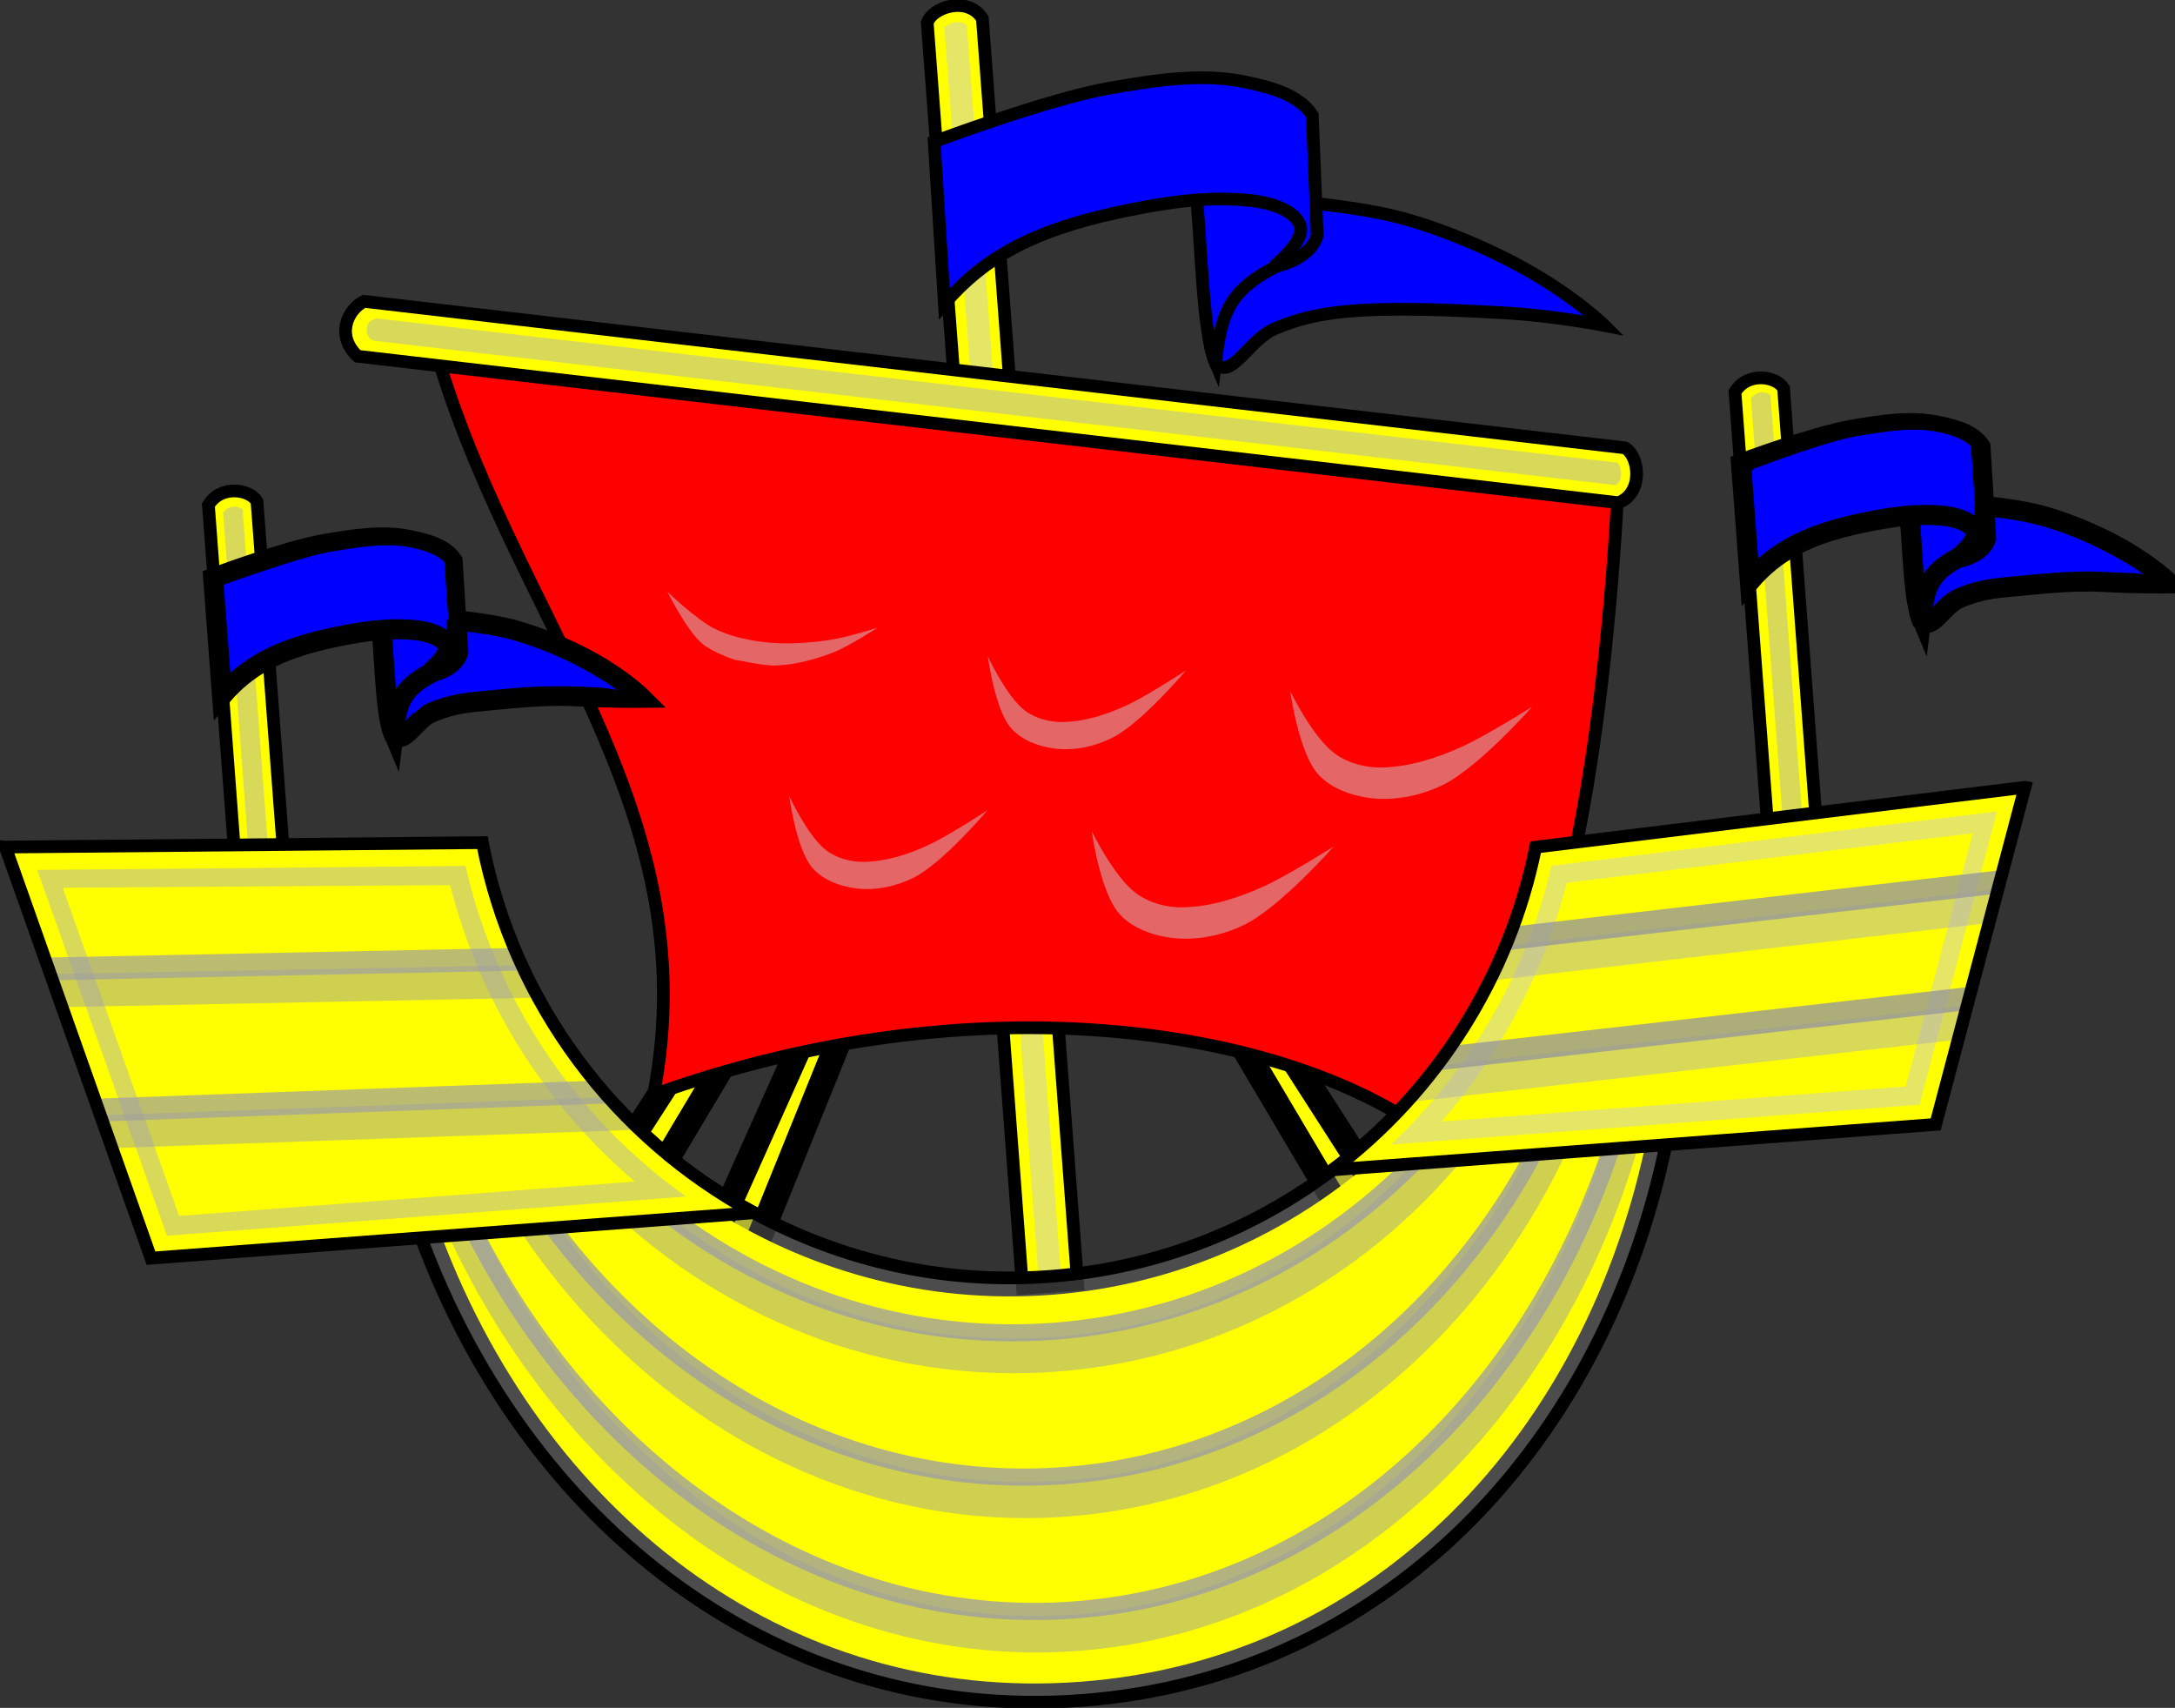 <?xml version="1.0" encoding="UTF-8" standalone="no"?>
<svg
   version="1.1"
   id="svg5995"
   height="134.427"
   width="171.212"
   xmlns="http://www.w3.org/2000/svg"
   xmlns:svg="http://www.w3.org/2000/svg"
   xmlns:rdf="http://www.w3.org/1999/02/22-rdf-syntax-ns#"
   xmlns:cc="http://creativecommons.org/ns#"
   xmlns:dc="http://purl.org/dc/elements/1.1/">
  <rect width="100%" height="100%" fill="#333333" stroke="none"/>
  <defs
     id="defs1" />
  <g
     id="layer1">
    <g
       style="display:inline"
       id="g5271">
      <g
         style="display:inline"
         id="g6050">
        <g
           style="fill:#444444;fill-opacity:1"
           id="g5867">
          <path
             style="font-size:medium;font-style:normal;font-variant:normal;font-weight:normal;font-stretch:normal;text-indent:0;text-align:start;text-decoration:none;line-height:normal;letter-spacing:normal;word-spacing:normal;text-transform:none;direction:ltr;block-progression:tb;writing-mode:lr-tb;text-anchor:start;baseline-shift:baseline;color:#000000;fill:#ffff00;fill-opacity:1;stroke:#000000;stroke-width:2;stroke-opacity:1;marker:none;visibility:visible;display:inline;overflow:visible;enable-background:accumulate;font-family:Sans;-inkscape-font-specification:Sans"
             id="path5865"
             d="M79.03,45.67 116.9,88.57   l-2.134,2.756 -35.24,-42.84 -0.046,0.144 30.07,46.84 -2.527,2.391   L78.83,50.27   l-20.73,51.28 -2.857,-1.985   L78.03,48.67   l-0.067,-0.136 -28.42,47.64 -2.522,-2.405 31.02,-48.06   L78.63,46.57 79.03,45.67   z M78.63,47.27 78.63,47.37 78.63,47.37 78.73,47.37 78.63,47.27   z " />
        </g>
        <g
           id="g7614">
          <path
             style="color:#000000;fill:#ffff00;fill-opacity:1;stroke:#000000;stroke-width:1;stroke-miterlimit:4;stroke-opacity:1;stroke-dasharray:none;marker:none;visibility:visible;display:inline;overflow:visible;enable-background:accumulate"
             id="rect7594"
             d="m77.33,1.466   c-1.132,-1.818 -3.942,-0.922 -4.339,0.327   l7.506,99.62 4.339,-0.327   z " />
          <path
             style="opacity:0.5;color:#000000;fill:#cccccc;fill-opacity:1;stroke:none;stroke-width:1;marker:none;visibility:visible;display:inline;overflow:visible;enable-background:accumulate"
             id="path7611"
             d="m75.13,1.766   c0.443,-0.076 0.742,-0.008 0.976,0.237   l7.378,97.91 -1.767,0.133 -7.378,-97.91   c0.027,0.043 0.304,-0.287 0.79,-0.37   z " />
        </g>
        <g
           id="sails">
          <g
             id="g5802"
             style="fill:#ff0000">
            <path
               d="m127.4,37.87   c-0.783,15.16 -3.712,47.67 -15.22,51.17 -11.39,-8.141 -35.34,-11.99 -60.73,-2.88 4.44,-23 -11.52,-37.78 -17.44,-59.63   z "
               id="path5741"
               style="fill:#ff0000;fill-opacity:1;stroke:#000000;stroke-width:1px;stroke-linecap:butt;stroke-linejoin:miter;stroke-opacity:1" />
            <path
               d="m36.13,27.07 90.3,10.66   c-1.667,21.45 -5.31,39.67 -13.34,50.19 -11.72,-11.2 -46.49,-12.08 -59.61,-4.697 6.37,-26.46 -15.44,-39.59 -17.35,-56.16   z "
               id="path5785"
               style="opacity:0.5;fill:#ff0000;fill-opacity:1;stroke:none" />
            <path
               d="m37.83,29.47   c5.415,1.984 14.27,3.502 21.58,2.732 8.423,3.293 16.61,3.515 24.74,2.91 9.076,3.592 18.89,4.249 25.75,3.029 5.104,0.997 10.28,3.048 15.23,1.79 0.083,2.294 -0.302,3.289 -0.845,4.689 -0.813,2.097 0.126,12.92 -6.021,38.04 -13.63,-2.978 -41.04,-13.01 -59.51,-3.084 1.693,-23.4 -14.75,-33.28 -21.97,-51.83   z "
               id="path5790"
               style="fill:#ff0000;fill-opacity:1;stroke:none" />
            <path
               d="m38.83,31.07   c0,0 2.269,2.179 3.658,2.883 1.218,0.617 2.59,0.926 3.946,1.085 1.709,0.2 3.474,0.081 5.177,-0.165 1.281,-0.184 3.763,-0.961 3.763,-0.961 0,0 -2.27,1.474 -3.519,1.957 -1.407,0.544 -2.902,0.937 -4.409,1.009 -1.055,0.051 -2.99,-0.423 -3.134,-0.413 -0.144,0.011 -1.986,-0.652 -2.751,-1.316 -1.24,-1.076 -2.734,-4.081 -2.734,-4.081   z m25.23,5.094   c0,0 1.45,3.127 2.886,4.239 0.857,0.663 1.999,0.95 3.059,0.926 1.776,-0.041 3.499,-0.608 5.114,-1.373 1.582,-0.749 4.536,-2.683 4.536,-2.683 0,0 -3.48,4.13 -5.779,5.287 -1.404,0.706 -3.039,1.059 -4.589,0.854 -1.242,-0.164 -2.584,-0.653 -3.423,-1.632 -1.261,-1.469 -1.805,-5.618 -1.805,-5.618   z m23.82,2.746   c0,0 1.75,3.61 3.5,4.898 1.043,0.768 2.426,1.135 3.721,1.101 2.169,-0.055 4.303,-0.733 6.28,-1.629 1.936,-0.878 5.544,-3.153 5.544,-3.153 0,0 -4.252,4.817 -7.066,6.173 -1.717,0.828 -3.757,1.25 -5.649,1.018 -1.516,-0.186 -3.126,-0.753 -4.148,-1.888 -1.534,-1.704 -2.184,-6.52 -2.184,-6.52   z m36.15,2.127   c0,0 -0.894,2.326 -1.673,3.257 -0.715,0.855 -1.614,1.648 -2.669,2.006 -1.008,0.342 -2.287,0.584 -3.186,0.014 -1.325,-0.839 -1.985,-4.25 -1.985,-4.25 0,0 1.713,1.985 2.908,2.291 0.811,0.207 1.704,-0.094 2.479,-0.412 1.552,-0.637 4.124,-2.906 4.124,-2.906   z "
               id="path5793"
               style="opacity:0.5;fill:#ff0000;fill-opacity:1;stroke:none" />
          </g>
        </g>
        <g
           id="g7620">
          <path
             style="color:#000000;fill:#ffff00;fill-opacity:1;stroke:#000000;stroke-width:1;stroke-miterlimit:4;stroke-opacity:1;stroke-dasharray:none;marker:none;visibility:visible;display:inline;overflow:visible;enable-background:accumulate"
             id="path7622"
             d="m127.4,39.57   c2,-0.766 1.654,-3.695 0.502,-4.322   l-99.25,-11.53   c-1.331,0.683 -2.216,2.722 -0.502,4.322   z " />
          <path
             style="opacity:0.5;color:#000000;fill:#b3b3b3;fill-opacity:1;stroke:none;stroke-width:1;marker:none;visibility:visible;display:inline;overflow:visible;enable-background:accumulate"
             id="path7624"
             d="m127.6,37.27   c-0.01,0.45 -0.133,0.73 -0.418,0.914   l-97.7,-11.36   c-0.705,-0.069 -1.001,-1.599 0.205,-1.76   l97.7,11.36   c-0.047,0.019 0.224,0.352 0.213,0.846   z " />
        </g>
        <g
           id="g7605">
          <path
             d="m 140.4,30.57 c -0.524,-0.948 -2.836,-1.362 -3.826,0.288 l 2.643,35.07 3.826,-0.288 z"
             id="rect7563"
             style="color:#000000;display:inline;overflow:visible;visibility:visible;fill:#ffff00;fill-opacity:1;stroke:#000000;stroke-width:1;stroke-miterlimit:4;stroke-opacity:1;marker:none;enable-background:accumulate" />
          <path
             d="m 138.7,30.87 c 0.383,0.008 0.613,0.202 0.664,0.204 l 2.521,33.46 -1.543,0.116 -2.51,-33.31 c 0.247,-0.264 0.51,-0.468 0.868,-0.46 z"
             id="path7602"
             style="color:#000000;display:inline;overflow:visible;visibility:visible;opacity:0.5;fill:#b3b3b3;fill-opacity:1;stroke:none;stroke-width:1;marker:none;enable-background:accumulate" />
        </g>
        <g
           id="g5982">
          <path
             d="m 20.23,39.47 c -0.524,-0.948 -2.836,-1.362 -3.826,0.288 l 2.643,35.07 3.826,-0.288 z"
             id="path5984"
             style="color:#000000;display:inline;overflow:visible;visibility:visible;fill:#ffff00;fill-opacity:1;stroke:#000000;stroke-width:1;stroke-miterlimit:4;stroke-opacity:1;marker:none;enable-background:accumulate" />
          <path
             d="m 18.43,39.87 c 0.383,0.008 0.613,0.202 0.664,0.204 l 2.521,33.46 -1.543,0.116 -2.51,-33.31 c 0.247,-0.264 0.51,-0.468 0.868,-0.46 z"
             id="path5986"
             style="color:#000000;display:inline;overflow:visible;visibility:visible;opacity:0.5;fill:#b3b3b3;fill-opacity:1;stroke:none;stroke-width:1;marker:none;enable-background:accumulate" />
        </g>
        <g
           id="pennants"
           style="fill:#0000ff">
          <g
             id="g5950"
             style="fill:#0000ff">
            <path
               d="m94.43,15.27   c0.558,5.058 0.181,10.8 1.258,13.34 1.266,1.323 2.576,-1.846 4.674,-2.745 1.83,-0.784 3.562,-1.169 5.788,-1.366 3.453,-0.306 8.055,-0.119 12.37,0.132 3.86,0.223 7.771,0.986 7.771,0.986 0,0 -2.156,-2.159 -6.184,-4.422 -3.047,-1.711 -7.273,-3.472 -10.67,-4.257 -5.112,-1.178 -15.01,-1.671 -15.01,-1.671   z "
               id="path5905"
               style="fill:#0000ff;fill-opacity:1;stroke:#000000;stroke-width:1px;stroke-linecap:butt;stroke-linejoin:miter;stroke-opacity:1" />
            <path
               d="m94.03,13.77   c0.558,5.058 0.571,12.26 1.647,14.8 0.499,-4.053 1.02,-5.907 5.72,-8.044 2.699,-1.763 1.291,-2.939 1.723,-4.378   z "
               id="path5903"
               style="fill:#0000ff;fill-opacity:1;stroke:#000000;stroke-width:1px;stroke-linecap:butt;stroke-linejoin:miter;stroke-opacity:1" />
            <path
               d="m103.3,9.066   c-1.067,-1.643 -3.346,-2.208 -5.263,-2.612 -3.503,-0.737 -7.2,-0.118 -10.73,0.492 -4.73,0.817 -13.77,4.204 -13.77,4.204   l0.803,12.76   c3.147,-3.661 7.026,-5.76 13.66,-7.194 5.529,-1.194 8.153,-1.141 10.3,-0.95 1.411,0.126 3.715,0.701 4.07,2.073 0.319,1.233 -2.136,3.169 -2.136,3.169 0,0 2.888,-0.475 3.454,-2.477   z "
               id="path5872"
               style="fill:#0000ff;fill-opacity:1;stroke:#000000;stroke-width:1px;stroke-linecap:butt;stroke-linejoin:miter;stroke-opacity:1;display:inline" />
            <path
               d="m93.33,7.066   c1.712,-0.132 3.353,-0.101 4.896,0.223 1.739,0.366 3.33,0.979 4.026,1.783   l0.209,5.4   c-0.195,-0.104 -0.372,-0.272 -0.562,-0.352 -1.016,-0.431 -2.078,-0.634 -2.931,-0.71 -2.251,-0.201 -5.145,-0.207 -10.78,1.01 -5.202,1.123 -9.463,3.061 -12.46,5.497   l-0.522,-8.056   c1.611,-0.59 9.013,-3.395 12.87,-4.062 1.756,-0.303 3.539,-0.602 5.247,-0.734   z "
               id="path5914"
               style="fill:#0000ff;fill-opacity:1;stroke:none;display:inline" />
            <path
               d="m111.6,18.57   c3.212,0.741 7.294,2.875 10.21,4.517 0.813,0.457 1.192,0.789 1.841,1.215 -1.186,-0.152 -1.338,-0.257 -2.677,-0.334 -4.338,-0.251 -8.876,-0.886 -12.49,-0.566 -2.321,0.205 -5.977,0.636 -7.942,1.478 -0.941,0.403 -1.575,1.003 -2.138,1.571 0.453,-3.183 3.74,-3.548 5.777,-4.768 1.8,-1.077 3.407,-1.82 3.326,-3.764 1.469,0.195 2.984,0.398 4.083,0.651   z "
               id="path5942"
               style="fill:#0000ff;fill-opacity:1;stroke:none" />
          </g>
          <g
             style="stroke-width:1.579;stroke-miterlimit:4;stroke-dasharray:none;fill:#0000ff"
             id="g5957">
            <path
               style="fill:#0000ff;fill-opacity:1;stroke:#000000;stroke-width:1.579;stroke-linecap:butt;stroke-linejoin:miter;stroke-miterlimit:4;stroke-dasharray:none;stroke-opacity:1"
               id="path5959"
               d="m 150.6,39.37 c 0.353,3.204 -0.008,7.847 0.673,9.453 0.802,0.838 1.631,-1.169 2.96,-1.738 1.159,-0.496 2.256,-0.74 3.666,-0.865 2.187,-0.194 5.065,-0.57 7.802,-0.412 2.445,0.141 5.083,0.115 5.083,0.115 0,0 -1.365,-1.367 -3.917,-2.801 -1.93,-1.084 -4.605,-2.199 -6.762,-2.696 -3.238,-0.746 -9.502,-1.059 -9.502,-1.059 z" />
            <path
               style="fill:#0000ff;fill-opacity:1;stroke:#000000;stroke-width:1.579;stroke-linecap:butt;stroke-linejoin:miter;stroke-miterlimit:4;stroke-dasharray:none;stroke-opacity:1"
               id="path5961"
               d="m 150.2,39.27 c 0.353,3.204 0.361,7.761 1.043,9.371 0.316,-2.567 0.646,-3.741 3.623,-5.094 1.709,-1.116 0.817,-1.861 1.091,-2.773 z" />
            <path
               style="display:inline;fill:#0000ff;fill-opacity:1;stroke:#000000;stroke-width:1.579;stroke-linecap:butt;stroke-linejoin:miter;stroke-miterlimit:4;stroke-dasharray:none;stroke-opacity:1"
               id="path5963"
               d="m 155.9,35.17 c -0.676,-1.04 -2.119,-1.398 -3.333,-1.654 -2.218,-0.467 -4.561,-0.074 -6.794,0.311 -2.995,0.517 -8.723,2.663 -8.723,2.663 l 0.698,9.262 c 1.993,-2.319 4.45,-3.648 8.656,-4.556 3.502,-0.756 5.164,-0.723 6.525,-0.602 0.894,0.08 2.353,0.444 2.577,1.313 0.202,0.781 -1.352,2.007 -1.352,2.007 0,0 1.829,-0.301 2.188,-1.568 z" />
            <path
               style="display:inline;fill:#0000ff;fill-opacity:1;stroke:none"
               id="path5965"
               d="m 149.5,33.87 c 1.084,-0.083 2.123,-0.064 3.101,0.141 1.101,0.232 2.109,0.62 2.55,1.13 l 0.321,4.6 c -0.123,-0.066 -0.236,-0.172 -0.356,-0.223 -0.643,-0.273 -1.315,-0.402 -1.856,-0.45 -1.426,-0.127 -3.258,-0.131 -6.829,0.64 -3.295,0.712 -5.993,1.938 -7.888,3.482 l -0.519,-6.282 c 1.021,-0.374 5.706,-2.15 8.152,-2.573 1.112,-0.192 2.241,-0.381 3.323,-0.465 z" />
            <path
               style="fill:#0000ff;fill-opacity:1;stroke:none"
               id="path5967"
               d="m 161.1,41.57 c 2.034,0.469 4.619,1.821 6.471,2.861 0.515,0.289 0.755,0.5 1.165,0.77 -0.751,-0.096 -0.847,-0.163 -1.695,-0.212 -2.747,-0.159 -5.584,-0.066 -7.871,0.136 -1.47,0.13 -3.786,0.403 -5.03,0.936 -0.596,0.255 -0.997,0.635 -1.354,0.995 0.287,-2.016 2.369,-2.247 3.659,-3.019 1.14,-0.682 2.121,-1.647 2.069,-2.879 0.93,0.123 1.89,0.252 2.585,0.412 z" />
          </g>
          <g
             style="stroke-width:1.579;stroke-miterlimit:4;stroke-dasharray:none;fill:#0000ff"
             id="g5988">
            <path
               style="fill:#0000ff;fill-opacity:1;stroke:#000000;stroke-width:1.579;stroke-linecap:butt;stroke-linejoin:miter;stroke-miterlimit:4;stroke-dasharray:none;stroke-opacity:1"
               id="path5990"
               d="m 30.33,48.37 c 0.353,3.204 -0.008,7.847 0.673,9.453 0.802,0.838 1.631,-1.169 2.96,-1.738 1.159,-0.496 2.256,-0.74 3.666,-0.865 2.187,-0.194 5.065,-0.57 7.802,-0.412 2.445,0.141 5.083,0.115 5.083,0.115 0,0 -1.365,-1.367 -3.917,-2.801 -1.93,-1.084 -4.605,-2.199 -6.762,-2.696 -3.238,-0.746 -9.502,-1.059 -9.502,-1.059 z" />
            <path
               style="fill:#0000ff;fill-opacity:1;stroke:#000000;stroke-width:1.579;stroke-linecap:butt;stroke-linejoin:miter;stroke-miterlimit:4;stroke-dasharray:none;stroke-opacity:1"
               id="path5992"
               d="m 29.93,48.37 c 0.353,3.204 0.361,7.761 1.043,9.371 0.316,-2.567 0.646,-3.741 3.623,-5.094 1.709,-1.116 0.817,-1.861 1.091,-2.773 z" />
            <path
               style="display:inline;fill:#0000ff;fill-opacity:1;stroke:#000000;stroke-width:1.579;stroke-linecap:butt;stroke-linejoin:miter;stroke-miterlimit:4;stroke-dasharray:none;stroke-opacity:1"
               id="path5994"
               d="m 35.63,44.17 c -0.676,-1.04 -2.119,-1.398 -3.333,-1.654 -2.218,-0.467 -4.561,-0.074 -6.794,0.311 -2.995,0.517 -8.723,2.663 -8.723,2.663 l 0.698,9.262 c 1.993,-2.319 4.45,-3.648 8.656,-4.556 3.502,-0.756 5.164,-0.723 6.525,-0.602 0.894,0.08 2.353,0.444 2.577,1.313 0.202,0.781 -1.352,2.007 -1.352,2.007 0,0 1.829,-0.301 2.188,-1.568 z" />
            <path
               style="display:inline;fill:#0000ff;fill-opacity:1;stroke:none"
               id="path5996"
               d="m 29.33,42.97 c 1.084,-0.083 2.123,-0.064 3.101,0.141 1.101,0.232 2.109,0.62 2.55,1.13 l 0.321,4.6 c -0.123,-0.066 -0.236,-0.172 -0.356,-0.223 -0.643,-0.273 -1.315,-0.402 -1.856,-0.45 -1.426,-0.127 -3.258,-0.131 -6.829,0.64 -3.295,0.712 -5.993,1.938 -7.888,3.482 l -0.519,-6.282 c 1.021,-0.374 5.706,-2.15 8.152,-2.573 1.112,-0.192 2.241,-0.381 3.323,-0.465 z" />
            <path
               style="fill:#0000ff;fill-opacity:1;stroke:none"
               id="path5998"
               d="m 40.93,50.67 c 2.034,0.469 4.619,1.821 6.471,2.861 0.515,0.289 0.755,0.5 1.165,0.77 -0.751,-0.096 -0.847,-0.163 -1.695,-0.212 -2.747,-0.159 -5.584,-0.066 -7.871,0.136 -1.47,0.13 -3.786,0.403 -5.03,0.936 -0.596,0.255 -0.997,0.635 -1.354,0.995 0.287,-2.016 2.369,-2.247 3.659,-3.019 1.14,-0.682 2.121,-1.647 2.069,-2.879 0.93,0.123 1.89,0.252 2.585,0.412 z" />
          </g>
        </g>
        <g
           style="display:inline"
           id="g6730">
          <path
             style="opacity:0.5;color:#000000;fill:#666666;fill-opacity:1;stroke:none;stroke-width:1;marker:none;visibility:visible;display:inline;overflow:visible;enable-background:accumulate"
             id="path5717"
             d="m131.6,87.67   c-4.237,24.89 -21.79,44.31 -46.41,46.17 -24.64,1.856 -44.91,-14.72 -52.84,-38.69   l23.56,-1.775   c7.605,5.125 16.91,7.833 26.76,7.09 9.854,-0.743 18.64,-4.817 25.4,-11.02   z " />
          <path
             style="color:#000000;fill:#ffff00;fill-opacity:1;stroke:none;stroke-width:1;marker:none;visibility:visible;display:inline;overflow:visible;enable-background:accumulate"
             id="path6669"
             d="m129.7,89.27   c-4.687,23.43 -21.34,41.35 -44.64,43.1 -23.3,1.756 -42.48,-13.46 -50.62,-35.92   l21.14,-1.593   c7.775,5.095 17.2,7.81 27.18,7.058 9.98,-0.752 18.89,-4.853 25.82,-11.05   l21.12,-1.591   z " />
          <path
             style="color:#000000;fill:#ffff00;fill-opacity:1;stroke:none;stroke-width:1;marker:none;visibility:visible;display:inline;overflow:visible;enable-background:accumulate"
             id="path6716"
             d="m127.9,90.77   c-5.056,22.09 -20.9,38.66 -42.99,40.33 -22.1,1.665 -40.26,-12.35 -48.58,-33.43   l18.93,-1.426   c7.921,5.067 17.45,7.792 27.55,7.031 10.1,-0.761 19.11,-4.887 26.19,-11.08   l18.9,-1.424   z " />
          <path
             style="font-size:medium;font-style:normal;font-variant:normal;font-weight:normal;font-stretch:normal;text-indent:0;text-align:start;text-decoration:none;line-height:normal;letter-spacing:normal;word-spacing:normal;text-transform:none;direction:ltr;block-progression:tb;writing-mode:lr-tb;text-anchor:start;baseline-shift:baseline;opacity:0.5;color:#000000;fill:#a0a0a0;fill-opacity:1;stroke:none;stroke-width:3.014;marker:none;visibility:visible;display:inline;overflow:visible;enable-background:accumulate;font-family:Sans;-inkscape-font-specification:Sans"
             id="path6584"
             d="m129.6,87.87   c-5.867,23.11 -23.12,40.44 -44.72,42.07 -21.6,1.628 -41.27,-12.92 -50.55,-34.89   l2.72,-0.205   c8.994,20.4 27.44,33.75 47.61,32.23 20.18,-1.521 36.39,-17.49 42.22,-39   l2.72,-0.205   z m-5.216,0.393   c-7.238,17.31 -22.2,29.73 -40.33,31.1 -18.13,1.366 -34.8,-8.678 -44.53,-24.7   l3.001,-0.226   c9.333,14.44 24.68,23.36 41.32,22.1 16.65,-1.254 30.49,-12.37 37.57,-28.05   l2.972,-0.224   z m-7.348,0.554   c-7.894,10.78 -19.9,18.09 -33.81,19.14 -13.91,1.048 -26.9,-4.376 -36.32,-13.85   l3.59,-0.271   c8.726,7.913 20.26,12.32 32.53,11.39 12.28,-0.925 22.99,-7.011 30.43,-16.14   l3.59,-0.271   z " />
          <path
             style="font-size:medium;font-style:normal;font-variant:normal;font-weight:normal;font-stretch:normal;text-indent:0;text-align:start;text-decoration:none;line-height:normal;letter-spacing:normal;word-spacing:normal;text-transform:none;direction:ltr;block-progression:tb;writing-mode:lr-tb;text-anchor:start;baseline-shift:baseline;opacity:0.8;color:#000000;fill:#a0a0a0;fill-opacity:1;stroke:none;stroke-width:1.5;marker:none;visibility:visible;display:inline;overflow:visible;enable-background:accumulate;font-family:Sans;-inkscape-font-specification:Sans"
             id="path6604"
             d="m128.3,87.97   c-6.291,21.74 -22.92,37.86 -43.62,39.42 -20.71,1.561 -39.58,-11.88 -49.07,-32.43   l1.431,-0.108   c9.34,19.84 27.62,32.69 47.53,31.19 19.91,-1.501 36.04,-16.95 42.29,-37.96   l1.431,-0.108   z m-5.609,0.423   c-7.471,15.89 -21.72,27.13 -38.84,28.42 -17.12,1.29 -32.87,-7.695 -42.64,-22.28   l1.515,-0.114   c9.539,13.85 24.68,22.28 41.02,21.05 16.34,-1.231 30.07,-11.83 37.43,-26.96   l1.515,-0.114   z m-8.217,0.619   c-7.752,9.28 -18.81,15.49 -31.45,16.44 -12.65,0.953 -24.5,-3.532 -33.56,-11.54   l1.851,-0.139   c8.669,7.245 19.8,11.23 31.61,10.34 11.8,-0.889 22.19,-6.495 29.67,-14.95   l1.879,-0.142   z " />
          <path
             style="color:#000000;fill:none;stroke:#000000;stroke-width:1;stroke-miterlimit:4;stroke-opacity:1;stroke-dasharray:none;marker:none;visibility:visible;display:inline;overflow:visible;enable-background:accumulate"
             id="path5717-0"
             d="m131.6,87.67   c-4.237,24.89 -21.79,44.31 -46.41,46.17 -24.64,1.856 -44.91,-14.72 -52.84,-38.69   l23.56,-1.775   c7.605,5.125 16.91,7.833 26.76,7.09 9.854,-0.743 18.64,-4.817 25.4,-11.02   z " />
        </g>
        <g
           style="display:inline"
           id="g6878">
          <path
             style="color:#000000;fill:#ffff00;fill-opacity:1;stroke:none;stroke-width:1;marker:none;visibility:visible;display:inline;overflow:visible;enable-background:accumulate"
             id="path5736"
             d="m0.434,66.67 37.54,-0.347   c2.453,12.71 10.52,23.25 21.37,29.13   l-47.46,3.576 -11.46,-32.36   z " />
          <path
             style="color:#000000;fill:#ffff00;fill-opacity:1;stroke:none;stroke-width:1;marker:none;visibility:visible;display:inline;overflow:visible;enable-background:accumulate"
             id="rect5724"
             d="m159.4,61.97 -7.026,26.53 -47.46,3.576   c8.138,-6.151 13.91,-15.16 15.97,-25.4   l38.51,-4.707   z " />
          <path
             style="opacity:0.5;color:#000000;fill:#cccccc;fill-opacity:1;stroke:none;stroke-width:1;marker:none;visibility:visible;display:inline;overflow:visible;enable-background:accumulate"
             id="path6851"
             d="m157.2,63.87 -6.102,23.08 -41.59,3.134   c6.188,-5.87 10.66,-13.42 12.62,-21.94   l35.08,-4.278   z " />
          <path
             style="color:#000000;fill:#ffff00;fill-opacity:1;stroke:none;stroke-width:1;marker:none;visibility:visible;display:inline;overflow:visible;enable-background:accumulate"
             id="path6853"
             d="m155.3,65.57 -5.294,19.95 -36.54,2.754   c4.698,-5.33 8.068,-11.75 9.866,-18.79   l31.97,-3.904   z " />
          <path
             style="opacity:0.5;color:#000000;fill:#b3b3b3;fill-opacity:1;stroke:none;stroke-width:1;marker:none;visibility:visible;display:inline;overflow:visible;enable-background:accumulate"
             id="path6870"
             d="m2.934,68.47 33.71,-0.312   c2.456,10.75 8.776,19.91 17.36,26.02   l-40.86,3.079 -10.21,-28.79   z " />
          <path
             style="color:#000000;fill:#ffff00;fill-opacity:1;stroke:none;stroke-width:1;marker:none;visibility:visible;display:inline;overflow:visible;enable-background:accumulate"
             id="path6872"
             d="M5.034,69.87 35.43,69.67   c2.38,9.279 7.541,17.37 14.54,23.33   l-35.87,2.703 -9.132,-25.74   z " />
          <path
             style="font-size:medium;font-style:normal;font-variant:normal;font-weight:normal;font-stretch:normal;text-indent:0;text-align:start;text-decoration:none;line-height:normal;letter-spacing:normal;word-spacing:normal;text-transform:none;direction:ltr;block-progression:tb;writing-mode:lr-tb;text-anchor:start;baseline-shift:baseline;opacity:0.5;color:#000000;fill:#b3b3b3;fill-opacity:1;stroke:none;stroke-width:2.9;marker:none;visibility:visible;display:inline;overflow:visible;enable-background:accumulate;font-family:Sans;-inkscape-font-specification:Sans"
             id="path6768"
             d="m157.3,69.97 -0.729,2.678 -39.29,4.54   c0.447,-0.896 0.849,-1.815 1.232,-2.745   l38.78,-4.474   z m-2.439,9.181 -0.701,2.676 -43.43,4.937   c0.848,-0.934 1.643,-1.883 2.405,-2.889   l41.72,-4.723   z " />
          <path
             style="font-size:medium;font-style:normal;font-variant:normal;font-weight:normal;font-stretch:normal;text-indent:0;text-align:start;text-decoration:none;line-height:normal;letter-spacing:normal;word-spacing:normal;text-transform:none;direction:ltr;block-progression:tb;writing-mode:lr-tb;text-anchor:start;baseline-shift:baseline;opacity:0.5;color:#000000;fill:#a0a0a0;fill-opacity:1;stroke:none;stroke-width:2.9;marker:none;visibility:visible;display:inline;overflow:visible;enable-background:accumulate;font-family:Sans;-inkscape-font-specification:Sans"
             id="path6772"
             d="M4.034,76.67 41.03,75.97   c0.4,0.872 0.837,1.716 1.293,2.554   L4.934,79.27   z m3.955,11.11 39.96,-1.419   c0.781,0.879 1.57,1.744 2.421,2.553   l-41.45,1.447   z " />
          <path
             style="font-size:medium;font-style:normal;font-variant:normal;font-weight:normal;font-stretch:normal;text-indent:0;text-align:start;text-decoration:none;line-height:normal;letter-spacing:normal;word-spacing:normal;text-transform:none;direction:ltr;block-progression:tb;writing-mode:lr-tb;text-anchor:start;baseline-shift:baseline;opacity:0.8;color:#000000;fill:#999999;fill-opacity:1;stroke:none;stroke-width:2;marker:none;visibility:visible;display:inline;overflow:visible;enable-background:accumulate;font-family:Sans;-inkscape-font-specification:Sans"
             id="path6740"
             d="m157.7,68.47 -0.48,1.869 -38.84,4.478   c0.264,-0.621 0.498,-1.254 0.732,-1.888   l38.58,-4.459   z m-2.411,9.179 -0.508,1.871 -41.95,4.769   c0.496,-0.638 0.972,-1.304 1.431,-1.969   l41.02,-4.67   z " />
          <path
             style="font-size:medium;font-style:normal;font-variant:normal;font-weight:normal;font-stretch:normal;text-indent:0;text-align:start;text-decoration:none;line-height:normal;letter-spacing:normal;word-spacing:normal;text-transform:none;direction:ltr;block-progression:tb;writing-mode:lr-tb;text-anchor:start;baseline-shift:baseline;opacity:0.7;color:#000000;fill:#a0a0a0;fill-opacity:1;stroke:none;stroke-width:2;marker:none;visibility:visible;display:inline;overflow:visible;enable-background:accumulate;font-family:Sans;-inkscape-font-specification:Sans"
             id="path6748"
             d="m3.534,75.37 36.97,-0.755   c0.248,0.597 0.508,1.192 0.782,1.774   l-37.12,0.766   z m3.982,11.11 39.23,-1.42   c0.495,0.608 1.016,1.195 1.543,1.774   l-40.15,1.434   z " />
          <path
             style="color:#000000;fill:none;stroke:#000000;stroke-width:1;stroke-miterlimit:4;stroke-opacity:1;stroke-dasharray:none;marker:none;visibility:visible;display:inline;overflow:visible;enable-background:accumulate"
             id="path5736-2"
             d="m0.434,66.67 37.54,-0.347   c2.453,12.71 10.52,23.25 21.37,29.13   l-47.46,3.576 -11.46,-32.36   z " />
          <path
             style="color:#000000;fill:none;stroke:#000000;stroke-width:1;stroke-miterlimit:4;stroke-opacity:1;stroke-dasharray:none;marker:none;visibility:visible;display:inline;overflow:visible;enable-background:accumulate"
             id="rect5724-3"
             d="m159.4,61.97 -7.026,26.53 -47.46,3.576   c8.138,-6.151 13.91,-15.16 15.97,-25.4   l38.51,-4.707   z " />
        </g>
      </g>
      <path
         style="opacity:0.5;fill:#cccccc;fill-opacity:1;stroke:none;display:inline"
         id="path5793-3"
         d="m52.53,46.57   c0,0 2.269,2.179 3.658,2.883 1.218,0.617 2.59,0.926 3.946,1.085 1.709,0.2 3.474,0.081 5.177,-0.165 1.282,-0.184 3.763,-0.961 3.763,-0.961 0,0 -2.27,1.474 -3.519,1.957 -1.407,0.544 -2.902,0.937 -4.408,1.009 -1.055,0.051 -2.99,-0.423 -3.134,-0.413 -0.144,0.011 -1.986,-0.652 -2.75,-1.316 -1.24,-1.076 -2.733,-4.081 -2.733,-4.081   z m25.23,5.093   c0,0 1.45,3.127 2.886,4.239 0.857,0.663 1.999,0.95 3.059,0.926 1.776,-0.041 3.499,-0.608 5.114,-1.373 1.582,-0.749 4.536,-2.683 4.536,-2.683 0,0 -3.479,4.13 -5.778,5.287 -1.403,0.706 -3.04,1.059 -4.59,0.854 -1.241,-0.164 -2.583,-0.653 -3.423,-1.632 -1.261,-1.469 -1.805,-5.618 -1.805,-5.618   z m23.81,2.747   c0,0 1.75,3.61 3.5,4.898 1.044,0.768 2.426,1.135 3.721,1.102 2.17,-0.055 4.303,-0.733 6.28,-1.63 1.936,-0.878 5.544,-3.154 5.544,-3.154 0,0 -4.252,4.817 -7.066,6.173 -1.717,0.828 -3.757,1.25 -5.649,1.018 -1.516,-0.186 -3.126,-0.752 -4.147,-1.887 -1.534,-1.704 -2.184,-6.52 -2.184,-6.52   z " />
      <path
         style="opacity:0.5;fill:#cccccc;fill-opacity:1;stroke:none;display:inline"
         id="path5793-3-1"
         d="m62.13,62.67   c0,0 1.45,3.127 2.886,4.239 0.857,0.663 1.999,0.95 3.059,0.926 1.776,-0.041 3.499,-0.608 5.114,-1.373 1.582,-0.749 4.536,-2.683 4.536,-2.683 0,0 -3.479,4.13 -5.778,5.287 -1.403,0.706 -3.04,1.059 -4.59,0.854 -1.241,-0.164 -2.583,-0.653 -3.423,-1.632 -1.261,-1.469 -1.805,-5.618 -1.805,-5.618   z m23.81,2.747   c0,0 1.75,3.61 3.5,4.898 1.044,0.768 2.426,1.135 3.721,1.102 2.17,-0.055 4.303,-0.733 6.28,-1.63 1.936,-0.878 5.544,-3.154 5.544,-3.154 0,0 -4.252,4.817 -7.066,6.173 -1.717,0.828 -3.757,1.25 -5.649,1.018 -1.516,-0.186 -3.126,-0.752 -4.147,-1.887 -1.534,-1.704 -2.184,-6.52 -2.184,-6.52   z " />
    </g>
  </g>
</svg>
